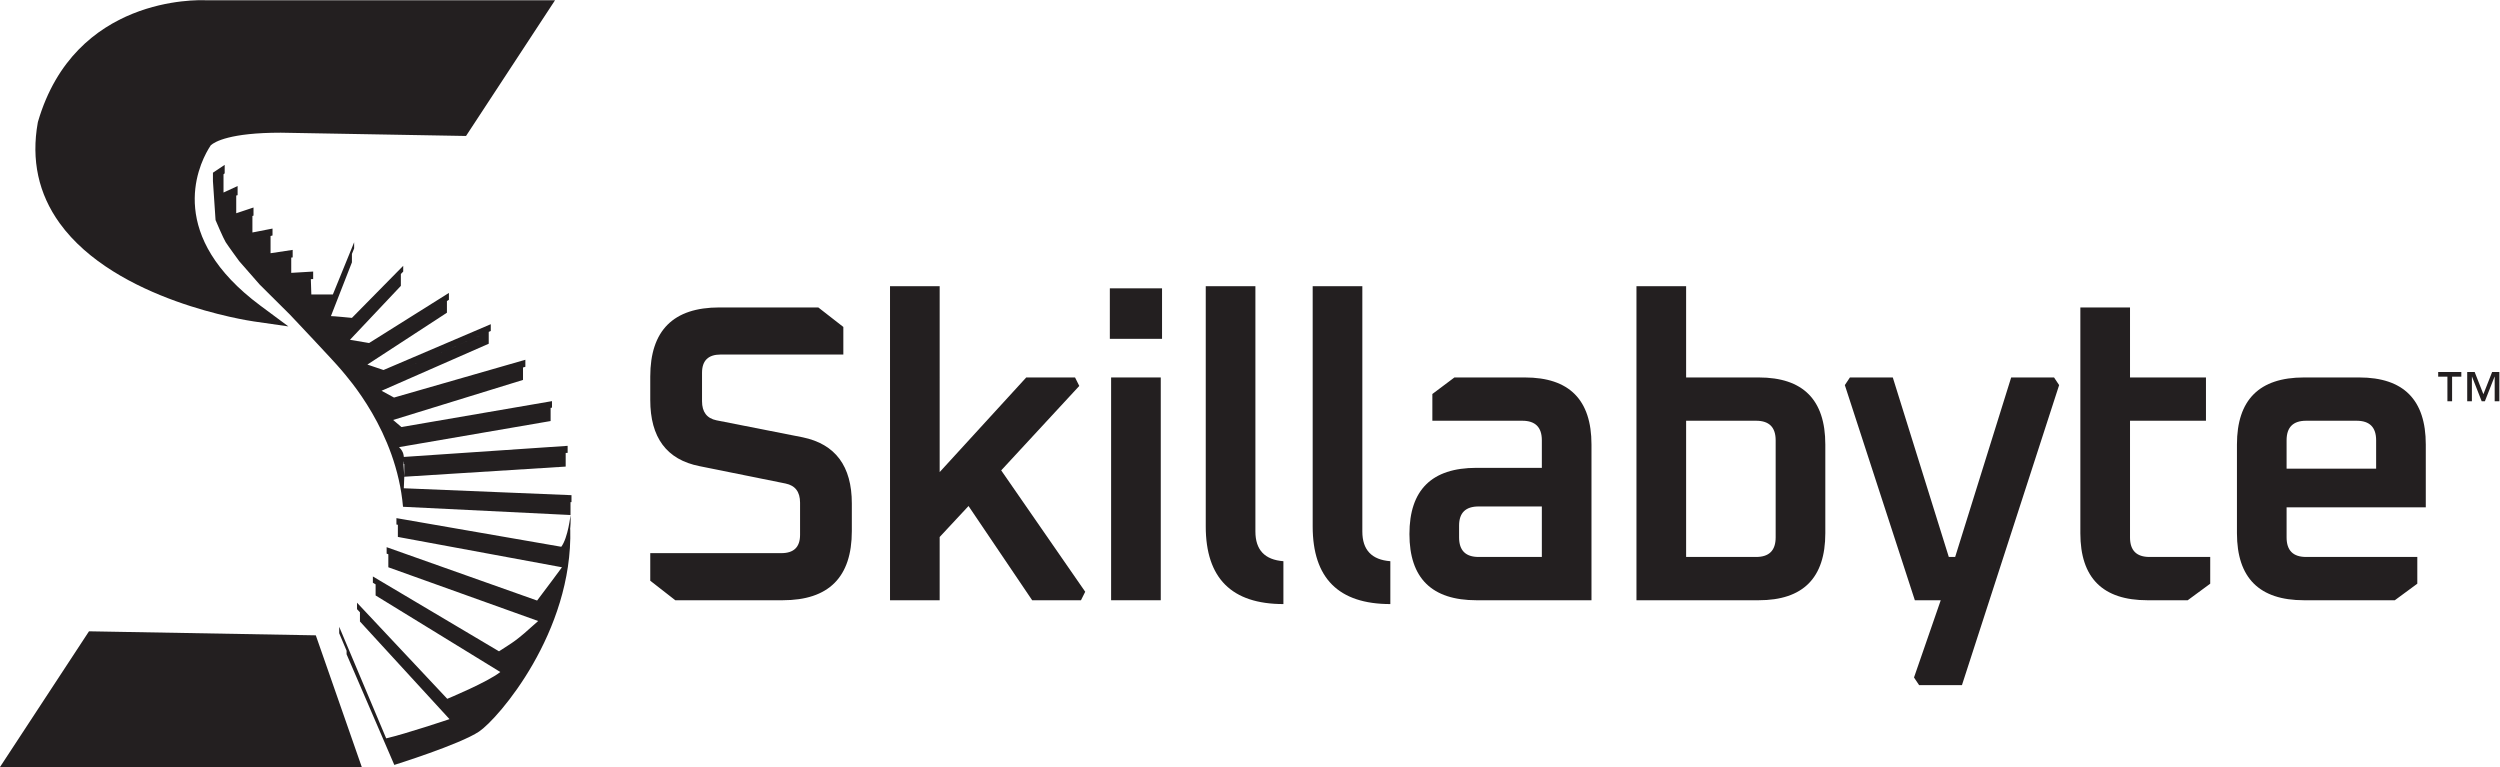 <?xml version="1.0" encoding="UTF-8" standalone="no"?>
<!-- Created with Inkscape (http://www.inkscape.org/) -->

<svg
   version="1.1"
   id="svg2"
   width="563.44"
   height="172.867"
   viewBox="0 0 563.44 172.867"
   sodipodi:docname="Skillabyte FInalLogo-horiz-1clr.eps"
   xmlns:inkscape="http://www.inkscape.org/namespaces/inkscape"
   xmlns:sodipodi="http://sodipodi.sourceforge.net/DTD/sodipodi-0.dtd"
   xmlns="http://www.w3.org/2000/svg"
   xmlns:svg="http://www.w3.org/2000/svg">
  <defs
     id="defs6" />
  <sodipodi:namedview
     id="namedview4"
     pagecolor="#ffffff"
     bordercolor="#000000"
     borderopacity="0.25"
     inkscape:showpageshadow="2"
     inkscape:pageopacity="0.0"
     inkscape:pagecheckerboard="0"
     inkscape:deskcolor="#d1d1d1" />
  <g
     id="g8"
     inkscape:groupmode="layer"
     inkscape:label="ink_ext_XXXXXX"
     transform="matrix(1.333,0,0,-1.333,0,172.867)">
    <g
       id="g10"
       transform="scale(0.1)">
      <path
         d="m 1099.42,314.973 v 46.636 h 221.69 c 21.06,0 31.59,10.274 31.59,30.856 v 54.519 c 0,18.172 -8.14,28.942 -24.4,32.297 l -145.66,29.414 c -55.49,11.004 -83.22,48.297 -83.22,111.926 v 39.469 c 0,77.965 38.97,116.937 116.94,116.937 h 167.17 l 42.34,-32.984 v -46.641 h -207.36 c -21.06,0 -31.56,-10.293 -31.56,-30.855 v -48.082 c 0,-18.172 8.14,-28.938 24.39,-32.274 l 145.65,-28.703 c 55.48,-11.476 83.24,-48.793 83.24,-111.945 v -46.617 c 0,-77.988 -39,-116.965 -116.96,-116.965 h -181.52 l -42.33,33.012"
         style="fill:#231f20;fill-opacity:1;fill-rule:nonzero;stroke:none"
         id="path12" />
      <path
         d="m 1504.78,281.961 v 530.961 h 83.96 V 498.641 l 146.37,160.004 h 82.51 l 7.17,-14.34 -132.01,-142.778 142.05,-205.226 -7.17,-14.34 h -82.52 l -107.61,159.297 -48.79,-52.387 v -106.91 h -83.96"
         style="fill:#231f20;fill-opacity:1;fill-rule:nonzero;stroke:none"
         id="path14" />
      <path
         d="m 1878.6,281.961 v 376.684 h 83.95 V 281.961 Z m -2.15,441.992 v 85.375 h 88.26 v -85.375 h -88.26"
         style="fill:#231f20;fill-opacity:1;fill-rule:nonzero;stroke:none"
         id="path16" />
      <path
         d="m 2038.61,406.805 v 406.117 h 83.95 V 398.191 c 0,-31.089 15.78,-47.82 47.35,-50.211 V 275.5 c -87.53,0 -131.3,43.777 -131.3,131.305"
         style="fill:#231f20;fill-opacity:1;fill-rule:nonzero;stroke:none"
         id="path18" />
      <path
         d="m 2219.41,406.805 v 406.117 h 83.95 V 398.191 c 0,-31.089 15.79,-47.82 47.35,-50.211 V 275.5 c -87.52,0 -131.3,43.777 -131.3,131.305"
         style="fill:#231f20;fill-opacity:1;fill-rule:nonzero;stroke:none"
         id="path20" />
      <path
         d="m 2466.94,388.16 c 0,-22.008 11.01,-33.012 33.01,-33.012 h 106.91 v 85.375 h -106.91 c -22,0 -33.01,-10.765 -33.01,-32.273 z m 29.42,-106.199 c -75.58,0 -113.37,37.316 -113.37,111.926 0,74.629 37.79,111.945 113.37,111.945 h 110.5 v 46.641 c 0,21.984 -11.02,32.984 -33.01,32.984 h -152.1 v 45.219 l 37.29,27.969 h 119.12 c 75.08,0 112.63,-37.79 112.63,-113.368 V 281.961 h -194.43"
         style="fill:#231f20;fill-opacity:1;fill-rule:nonzero;stroke:none"
         id="path22" />
      <path
         d="m 2850.8,355.148 h 118.38 c 22.01,0 33.01,11.004 33.01,33.012 v 164.313 c 0,21.984 -11,32.984 -33.01,32.984 H 2850.8 Z m -83.96,-73.187 v 530.961 h 83.96 V 658.645 h 122.69 c 75.08,0 112.65,-37.79 112.65,-113.368 V 395.328 c 0,-75.578 -37.57,-113.367 -112.65,-113.367 h -206.65"
         style="fill:#231f20;fill-opacity:1;fill-rule:nonzero;stroke:none"
         id="path24" />
      <path
         d="m 3119.13,645.727 8.61,12.918 h 72.48 l 94.7,-303.497 h 10.76 l 94.7,303.497 h 72.48 l 8.61,-12.918 -164.31,-507.258 h -72.45 l -8.62,12.902 45.2,130.59 h -43.78 l -118.38,363.766"
         style="fill:#231f20;fill-opacity:1;fill-rule:nonzero;stroke:none"
         id="path26" />
      <path
         d="m 3517.34,395.328 v 381.699 h 83.96 V 658.645 h 128.42 V 585.457 H 3601.3 V 388.16 c 0,-22.008 10.98,-33.012 32.99,-33.012 h 102.62 v -45.195 l -38.05,-27.992 h -68.15 c -75.58,0 -113.37,37.789 -113.37,113.367"
         style="fill:#231f20;fill-opacity:1;fill-rule:nonzero;stroke:none"
         id="path28" />
      <path
         d="m 3866.04,504.391 h 151.39 v 48.082 c 0,21.984 -11,32.984 -32.99,32.984 h -85.4 c -22,0 -33,-11 -33,-32.984 z M 3782.1,395.328 v 149.949 c 0,75.578 37.77,113.368 113.37,113.368 h 93.26 c 75.1,0 112.65,-37.79 112.65,-113.368 V 439.105 H 3866.04 V 388.16 c 0,-22.008 11,-33.012 33,-33.012 h 188 v -45.195 l -38.02,-27.992 h -153.55 c -75.6,0 -113.37,37.789 -113.37,113.367"
         style="fill:#231f20;fill-opacity:1;fill-rule:nonzero;stroke:none"
         id="path30" />
      <path
         d="m 670.258,420.797 v -10.82 l 2.43,-0.43 v -20.52 l 277.449,-51.304 c 0,0 -31.664,-42.934 -42.028,-56.274 l -254.406,90.242 v -10.914 l 4.332,-1.535 -1.465,0.5 V 337.723 L 909.918,246.852 C 870.219,210.859 868.594,211.988 843.676,195.609 L 630.434,322.164 v -10.59 l 4.625,-2.769 v -18.754 l 210.824,-129.41 c -21.504,-17.2 -89.684,-45.332 -89.684,-45.332 L 603.617,277.82 v -10.929 l 4.969,-5.282 V 246.031 L 759.828,81.141 v -0.242 c 0,0 -73.808,-24.828 -106.898,-32.438 L 573.5,237.102 v -10.93 l 12.48,-29.563 v -5.961 L 666.668,3.559 V 3.539 c 0,0 111.043,34.68 143.445,56.492 32.453,21.879 158.649,167.918 154.063,342.664 l -0.078,-0.039 c -0.098,-1.062 -0.301,-1.875 -0.422,-2.89 0.914,7.55 1.426,16.058 0.918,26.304 0,0 -4.098,-38.324 -15.614,-53.691 l -278.722,48.418"
         style="fill:#231f20;fill-opacity:1;fill-rule:nonzero;stroke:none"
         id="path32" />
      <path
         d="m 966.238,447.824 v 11.793 l -283.515,11.668 0.828,19.5 -1.77,26.391 c 0.481,-1.707 0.856,-3.391 0.93,-4.914 l 0.84,0.054 v -21.531 l 272.875,17.156 v 23.008 l 3.304,0.227 v 11.859 L 682.711,524.266 c 0,0 0.422,8.574 -7.871,16.386 v 0.223 l 256.105,44.078 v 22.281 l 2.325,0.391 v 10.98 l -254.563,-43.804 -14.019,11.961 219.585,67.695 v 21.031 l 3.981,1.141 v 11.918 L 666.168,624.664 645.105,636.141 826.32,715.68 v 20.019 l -177.922,-76.621 181.379,78.121 v 11.473 l -181.379,-77.453 -27.238,9.211 134.485,87.66 v 19.781 l 3.355,2.117 v 11.582 l -134.973,-84.726 -32.32,5.457 86.047,91.187 v 20.071 l 3.973,4.078 v 9.761 l -86.715,-88.035 c 0,0 -32.762,3.203 -35.512,2.992 l 35.512,90.891 v 14.274 l 3.758,9.351 v 10.359 l -35.965,-88.25 h -36.414 l -0.84,25.872 3.937,0.164 v 12.679 L 492.406,835.5 v 25.813 l 2.426,0.324 v 12.695 l -37.387,-5.633 v 29.133 l 3.317,0.871 v 11.695 l -33.996,-6.621 v 27.907 l 1.855,0.613 v 13.73 l -29.215,-9.746 v 29.942 l 2.328,0.66 v 15.445 L 377.91,971.289 v 30.911 l 1.977,1.55 v 14.33 l -19.86,-13.25 V 990.5 l 4.414,-65.758 c 0,0 13.125,-30.992 17.102,-37.301 3.973,-6.289 22.84,-32.093 22.84,-32.093 l 34.75,-39.711 51.293,-50.977 c 0,0 75.469,-79.765 86.379,-93.004 10.925,-13.226 93.453,-103.914 104.59,-231.668 L 964.594,426.07 v 21.828 l 1.644,-0.074"
         style="fill:#231f20;fill-opacity:1;fill-rule:nonzero;stroke:none"
         id="path34" />
      <path
         d="M 150.465,229.449 0,0 h 611.668 l -77.723,222.648 -383.48,6.801"
         style="fill:#231f20;fill-opacity:1;fill-rule:nonzero;stroke:none"
         id="path36" />
      <path
         d="m 429.375,753.332 58.223,-8.379 -47.246,35.039 c -157.997,117.196 -107.067,232.728 -87.684,265.348 1.668,2.81 2.996,4.83 3.766,5.96 6.711,5.88 32.507,21.19 118.226,21.19 l 313.27,-5.54 150.465,229.43 H 348.055 C 334.398,1297 126.336,1303.59 64.25,1091.12 l -0.363,-1.54 C 52.555,1026.43 64.984,969.215 100.844,919.523 195.508,788.352 419.871,754.699 429.375,753.332"
         style="fill:#231f20;fill-opacity:1;fill-rule:nonzero;stroke:none"
         id="path38" />
      <path
         d="m 4171.42,667.871 h 12.6 l 14.76,-37.558 14.77,37.558 h 12.23 V 618.43 h -7.92 v 41.523 h -0.24 L 4201.3,618.43 h -5.4 l -16.32,41.523 h -0.24 V 618.43 h -7.92 z m -33.48,-7.918 h -15.6 v 7.918 h 39.13 v -7.918 h -15.61 V 618.43 h -7.92 v 41.523"
         style="fill:#231f20;fill-opacity:1;fill-rule:nonzero;stroke:none"
         id="path40" />
    </g>
  </g>
</svg>
